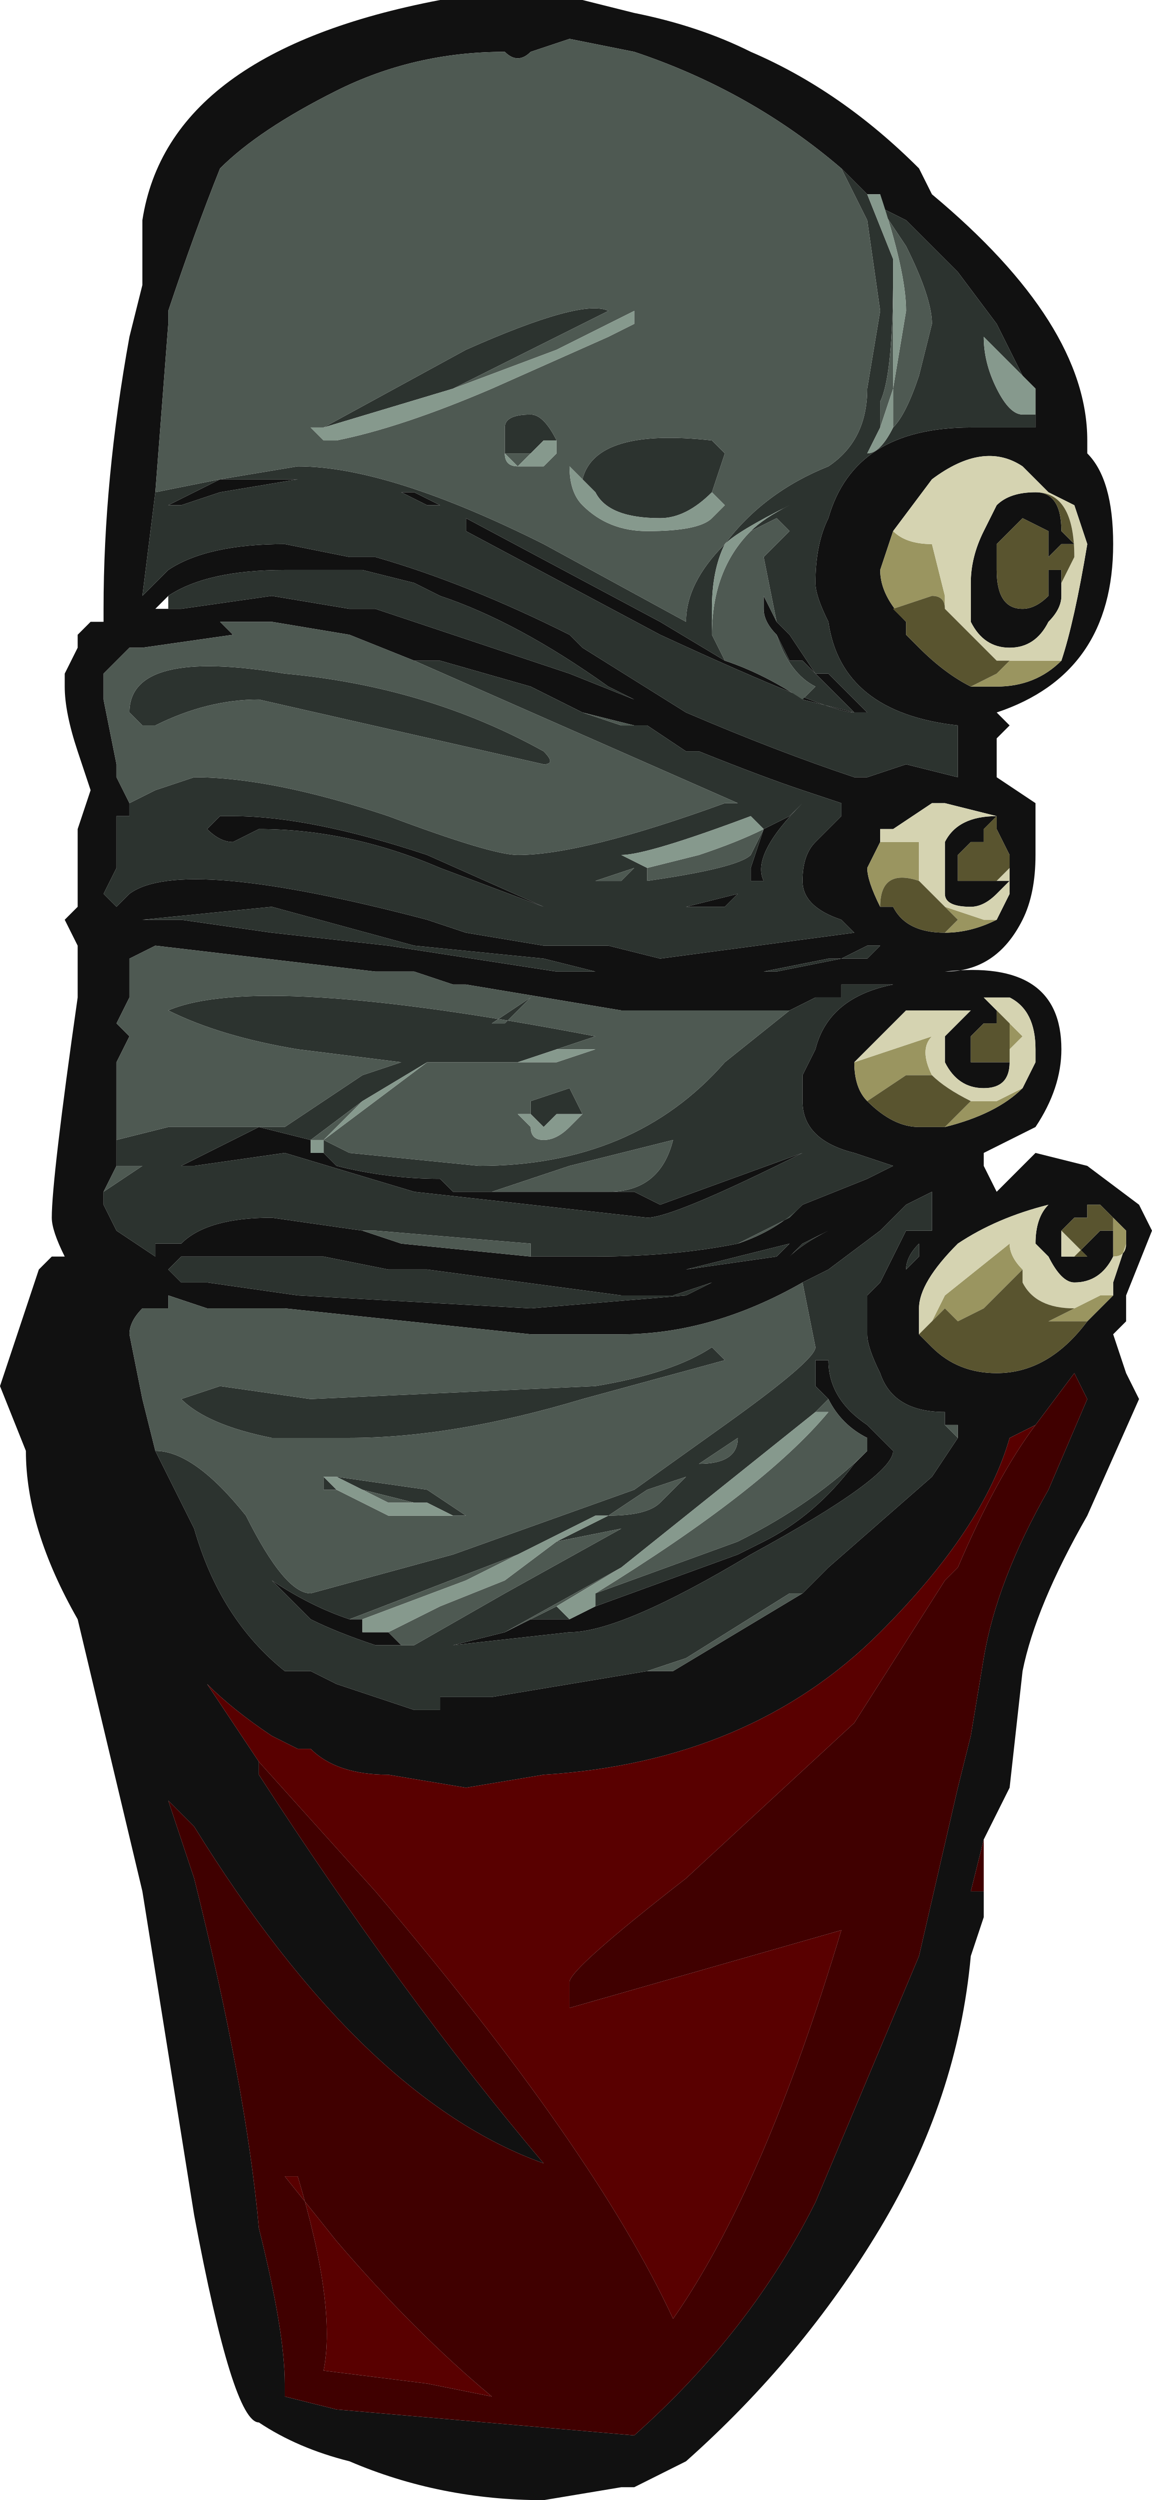 <?xml version="1.0" encoding="UTF-8" standalone="no"?>
<svg xmlns:ffdec="https://www.free-decompiler.com/flash" xmlns:xlink="http://www.w3.org/1999/xlink" ffdec:objectType="shape" height="9.65px" width="4.45px" xmlns="http://www.w3.org/2000/svg">
  <g transform="matrix(1.0, 0.0, 0.0, 1.0, -0.15, 6.9)">
    <path d="M3.5 -6.15 L3.4 -6.25 Q3.05 -6.55 2.6 -6.7 L2.35 -6.75 2.2 -6.7 Q2.15 -6.65 2.1 -6.7 1.75 -6.7 1.45 -6.55 1.15 -6.4 1.0 -6.25 0.9 -6.0 0.8 -5.7 L0.8 -5.65 0.75 -5.0 0.7 -4.6 0.8 -4.7 Q0.95 -4.8 1.25 -4.8 L1.5 -4.75 1.6 -4.75 Q1.95 -4.65 2.35 -4.45 L2.4 -4.4 2.8 -4.15 Q3.15 -4.0 3.45 -3.9 L3.5 -3.9 3.65 -3.95 3.85 -3.9 3.85 -3.95 Q3.85 -4.05 3.85 -4.1 3.4 -4.15 3.35 -4.5 3.3 -4.6 3.3 -4.65 3.3 -4.8 3.35 -4.9 3.45 -5.25 3.9 -5.25 L4.15 -5.25 4.15 -5.3 4.15 -5.4 4.1 -5.45 4.0 -5.65 3.85 -5.85 3.65 -6.05 3.55 -6.1 3.55 -6.15 3.5 -6.15 M1.0 -5.05 L1.3 -5.05 1.0 -5.0 0.85 -4.95 0.8 -4.95 1.0 -5.05 M3.95 0.4 L3.95 0.5 3.9 0.65 Q3.85 1.2 3.55 1.7 3.25 2.2 2.8 2.6 L2.6 2.7 2.55 2.7 2.25 2.75 Q1.85 2.75 1.5 2.6 1.3 2.55 1.15 2.45 1.05 2.45 0.9 1.65 L0.7 0.4 0.45 -0.65 Q0.25 -1.0 0.25 -1.3 L0.15 -1.55 0.3 -2.0 0.35 -2.05 0.4 -2.05 Q0.35 -2.15 0.35 -2.2 0.35 -2.35 0.45 -3.05 L0.45 -3.25 0.4 -3.35 0.45 -3.4 0.45 -3.5 Q0.45 -3.6 0.45 -3.7 L0.5 -3.85 0.45 -4.0 Q0.4 -4.15 0.4 -4.25 L0.4 -4.3 0.45 -4.4 0.45 -4.45 0.5 -4.5 0.55 -4.5 0.55 -4.55 Q0.55 -5.05 0.65 -5.6 L0.7 -5.8 0.7 -6.05 Q0.8 -6.7 1.85 -6.9 L2.4 -6.9 2.6 -6.85 Q2.85 -6.8 3.05 -6.7 3.4 -6.55 3.7 -6.25 L3.75 -6.15 Q4.35 -5.65 4.35 -5.2 L4.35 -5.15 Q4.45 -5.05 4.45 -4.8 4.45 -4.3 4.0 -4.15 L4.05 -4.1 4.0 -4.05 4.0 -3.9 4.15 -3.8 4.15 -3.6 Q4.15 -3.45 4.1 -3.35 4.0 -3.15 3.8 -3.15 4.25 -3.2 4.25 -2.85 4.25 -2.7 4.15 -2.55 L3.95 -2.45 3.95 -2.4 4.0 -2.3 4.15 -2.45 4.35 -2.4 4.55 -2.25 4.6 -2.15 4.5 -1.9 4.5 -1.8 4.45 -1.75 4.5 -1.6 4.55 -1.5 4.35 -1.05 Q4.15 -0.7 4.1 -0.45 L4.05 0.0 3.95 0.2 3.9 0.4 3.95 0.4 M4.25 -4.35 Q4.3 -4.5 4.35 -4.8 L4.3 -4.95 4.2 -5.0 4.1 -5.1 Q3.95 -5.2 3.75 -5.05 L3.6 -4.85 3.55 -4.7 Q3.55 -4.6 3.65 -4.5 L3.65 -4.45 3.7 -4.4 Q3.8 -4.3 3.9 -4.25 L4.0 -4.25 Q4.15 -4.25 4.25 -4.35 M4.15 -5.0 Q4.25 -5.0 4.25 -4.85 L4.3 -4.8 4.25 -4.8 4.2 -4.75 4.2 -4.85 4.1 -4.9 4.0 -4.8 4.0 -4.7 Q4.0 -4.55 4.1 -4.55 4.15 -4.55 4.2 -4.6 L4.2 -4.7 4.25 -4.7 4.25 -4.65 4.25 -4.6 Q4.25 -4.55 4.2 -4.5 4.15 -4.4 4.05 -4.4 3.95 -4.4 3.9 -4.5 3.9 -4.55 3.9 -4.65 3.9 -4.75 3.95 -4.85 L4.0 -4.95 Q4.05 -5.0 4.15 -5.0 M3.15 -4.5 L3.2 -4.45 3.3 -4.3 3.35 -4.3 3.5 -4.15 3.45 -4.15 Q3.35 -4.15 2.7 -4.45 L1.95 -4.85 1.95 -4.9 2.7 -4.5 2.95 -4.35 Q3.1 -4.3 3.25 -4.2 L3.45 -4.15 3.25 -4.35 3.2 -4.35 3.15 -4.45 Q3.1 -4.5 3.1 -4.55 L3.1 -4.6 3.15 -4.5 M1.75 -4.35 L1.5 -4.45 1.2 -4.5 1.0 -4.5 1.05 -4.45 0.7 -4.4 0.65 -4.4 0.55 -4.3 0.55 -4.2 0.6 -3.95 0.6 -3.9 0.65 -3.8 0.65 -3.75 0.6 -3.75 0.6 -3.7 0.6 -3.55 0.55 -3.45 0.6 -3.4 0.65 -3.45 Q0.85 -3.6 1.8 -3.35 L1.95 -3.3 2.25 -3.25 2.5 -3.25 2.7 -3.2 3.45 -3.3 3.4 -3.35 Q3.25 -3.4 3.25 -3.5 3.25 -3.6 3.3 -3.65 L3.4 -3.75 3.4 -3.8 3.25 -3.85 Q3.1 -3.9 2.85 -4.0 L2.8 -4.0 2.65 -4.1 2.6 -4.1 2.4 -4.15 2.2 -4.25 1.85 -4.35 1.75 -4.35 M3.2 -3.75 L3.25 -3.8 Q3.05 -3.6 3.1 -3.5 L3.05 -3.5 3.05 -3.55 3.1 -3.7 3.2 -3.75 M4.0 -3.75 L3.8 -3.8 3.75 -3.8 3.6 -3.7 3.55 -3.7 3.55 -3.65 3.5 -3.55 Q3.5 -3.5 3.55 -3.4 L3.6 -3.4 Q3.65 -3.3 3.8 -3.3 3.9 -3.3 4.0 -3.35 L4.05 -3.45 4.05 -3.6 4.0 -3.7 4.0 -3.75 3.95 -3.65 3.9 -3.65 3.85 -3.6 3.85 -3.5 4.0 -3.5 4.05 -3.5 4.0 -3.45 Q3.95 -3.4 3.9 -3.4 3.8 -3.4 3.8 -3.45 L3.8 -3.5 Q3.8 -3.6 3.8 -3.65 3.85 -3.75 4.0 -3.75 M0.8 -4.55 L0.85 -4.55 1.2 -4.6 1.5 -4.55 1.6 -4.55 2.35 -4.3 2.6 -4.2 2.5 -4.25 Q2.15 -4.5 1.85 -4.6 L1.75 -4.65 1.55 -4.7 1.25 -4.7 Q0.95 -4.7 0.8 -4.6 L0.75 -4.55 0.8 -4.55 M1.05 -3.65 Q1.0 -3.65 0.95 -3.7 L1.0 -3.75 1.05 -3.75 Q1.35 -3.75 1.8 -3.6 L2.25 -3.4 2.8 -3.4 3.0 -3.45 2.95 -3.4 2.25 -3.4 1.85 -3.55 Q1.5 -3.7 1.15 -3.7 L1.05 -3.65 M1.8 -4.95 L1.7 -5.0 1.75 -5.0 1.85 -4.95 1.8 -4.95 M2.65 -3.15 L3.15 -3.15 3.4 -3.2 3.5 -3.2 3.55 -3.25 3.5 -3.25 3.4 -3.2 3.35 -3.2 3.1 -3.15 2.65 -3.15 M2.45 -3.15 L2.25 -3.2 1.75 -3.25 1.2 -3.4 0.7 -3.35 0.85 -3.35 1.2 -3.3 1.65 -3.25 2.3 -3.15 2.45 -3.15 M3.2 -3.0 L2.55 -3.0 1.95 -3.1 1.9 -3.1 1.75 -3.15 1.6 -3.15 0.75 -3.25 0.65 -3.2 0.65 -3.05 0.6 -2.95 0.65 -2.9 0.6 -2.8 0.6 -2.7 Q0.6 -2.5 0.6 -2.4 L0.55 -2.3 0.55 -2.25 0.6 -2.15 0.75 -2.05 0.75 -2.1 0.85 -2.1 Q0.95 -2.2 1.2 -2.2 L1.55 -2.15 1.7 -2.1 2.2 -2.05 2.45 -2.05 Q2.75 -2.05 3.0 -2.1 3.15 -2.15 3.25 -2.25 L3.5 -2.35 3.6 -2.4 3.45 -2.45 Q3.25 -2.5 3.25 -2.65 L3.25 -2.75 3.3 -2.85 Q3.35 -3.05 3.6 -3.1 L3.4 -3.1 3.4 -3.05 3.3 -3.05 3.2 -3.0 M1.35 -2.5 L1.35 -2.45 1.4 -2.45 1.45 -2.4 Q1.65 -2.35 1.85 -2.35 L1.9 -2.3 2.05 -2.3 2.2 -2.3 2.6 -2.3 2.7 -2.25 3.25 -2.45 Q2.75 -2.2 2.65 -2.2 L1.75 -2.3 1.25 -2.45 0.9 -2.4 0.85 -2.4 1.15 -2.55 1.35 -2.5 M0.8 -2.0 L0.85 -1.95 0.95 -1.95 1.3 -1.9 2.2 -1.85 2.8 -1.9 2.9 -1.95 2.75 -1.9 2.55 -1.9 1.8 -2.0 1.65 -2.0 1.4 -2.05 0.85 -2.05 0.8 -2.0 0.8 -2.0 M3.25 -1.95 Q2.9 -1.75 2.55 -1.75 L2.2 -1.75 1.25 -1.85 0.95 -1.85 0.8 -1.9 0.8 -1.85 0.7 -1.85 Q0.65 -1.8 0.65 -1.75 L0.7 -1.5 0.75 -1.3 0.9 -1.0 Q1.0 -0.65 1.25 -0.45 L1.35 -0.45 1.45 -0.4 1.75 -0.3 1.85 -0.3 1.85 -0.35 2.05 -0.35 2.65 -0.45 2.75 -0.45 Q3.0 -0.6 3.25 -0.75 L3.35 -0.85 3.75 -1.2 3.85 -1.35 3.85 -1.4 3.8 -1.4 3.8 -1.45 Q3.6 -1.45 3.55 -1.6 3.5 -1.7 3.5 -1.75 L3.5 -1.9 3.55 -1.95 3.65 -2.15 3.75 -2.15 3.75 -2.3 3.65 -2.25 3.55 -2.15 3.35 -2.0 3.25 -1.95 M1.15 -0.1 L1.15 -0.05 Q1.7 0.8 2.25 1.45 1.55 1.2 0.9 0.15 L0.8 0.05 0.9 0.35 Q1.1 1.15 1.15 1.7 1.25 2.1 1.25 2.3 L1.25 2.35 1.45 2.4 2.6 2.5 Q3.05 2.1 3.3 1.6 L3.7 0.65 3.85 0.0 3.9 -0.2 3.95 -0.5 Q4.0 -0.8 4.2 -1.15 L4.35 -1.5 4.3 -1.6 4.15 -1.4 4.05 -1.35 Q3.95 -1.0 3.55 -0.6 3.05 -0.1 2.25 -0.05 L1.95 0.0 1.65 -0.05 Q1.45 -0.05 1.35 -0.15 L1.3 -0.15 1.2 -0.2 Q1.05 -0.3 0.95 -0.4 L1.15 -0.1 M1.6 -0.55 Q1.45 -0.6 1.35 -0.65 L1.2 -0.8 Q1.35 -0.7 1.5 -0.65 L1.55 -0.65 1.55 -0.6 1.65 -0.6 1.7 -0.55 1.75 -0.55 1.9 -0.55 2.1 -0.6 2.2 -0.65 2.35 -0.65 2.45 -0.7 3.0 -0.9 3.1 -0.95 Q3.3 -1.05 3.45 -1.25 L3.5 -1.3 3.5 -1.35 Q3.4 -1.4 3.35 -1.5 L3.3 -1.55 3.3 -1.65 3.35 -1.65 Q3.35 -1.5 3.5 -1.4 3.55 -1.35 3.6 -1.3 3.6 -1.2 3.05 -0.9 2.55 -0.6 2.35 -0.6 L1.9 -0.55 1.8 -0.55 1.6 -0.55 M4.4 -2.25 L4.35 -2.25 4.35 -2.2 4.3 -2.2 4.25 -2.15 4.25 -2.05 4.3 -2.05 4.4 -2.15 4.45 -2.15 4.45 -2.05 Q4.4 -1.95 4.3 -1.95 4.25 -1.95 4.2 -2.05 L4.15 -2.1 Q4.15 -2.2 4.2 -2.25 4.0 -2.2 3.85 -2.1 3.7 -1.95 3.7 -1.85 L3.7 -1.75 3.75 -1.7 Q3.85 -1.6 4.0 -1.6 4.2 -1.6 4.35 -1.8 L4.45 -1.9 4.45 -1.95 4.5 -2.1 4.5 -2.15 4.4 -2.25 M4.0 -3.0 L4.0 -2.95 3.95 -2.95 3.9 -2.9 3.9 -2.8 4.05 -2.8 4.05 -2.85 4.05 -2.8 Q4.05 -2.7 3.95 -2.7 3.85 -2.7 3.8 -2.8 L3.8 -2.9 3.9 -3.0 3.65 -3.0 3.5 -2.85 3.45 -2.8 Q3.45 -2.7 3.5 -2.65 3.6 -2.55 3.7 -2.55 L3.8 -2.55 Q4.0 -2.6 4.1 -2.7 L4.15 -2.8 4.15 -2.85 Q4.15 -3.0 4.05 -3.05 L3.95 -3.05 4.0 -3.0 M3.25 -2.1 L3.35 -2.15 Q3.25 -2.1 3.2 -2.05 L3.25 -2.1 M3.2 -2.1 L2.8 -2.0 3.15 -2.05 3.2 -2.1 M3.7 -2.05 L3.7 -2.1 Q3.65 -2.05 3.65 -2.0 L3.7 -2.05" fill="#111111" fill-rule="evenodd" stroke="none"/>
    <path d="M3.4 -6.25 L3.5 -6.15 3.6 -5.9 3.6 -5.85 Q3.6 -5.45 3.55 -5.35 L3.55 -5.25 3.5 -5.15 Q3.55 -5.15 3.6 -5.25 3.65 -5.3 3.7 -5.45 L3.75 -5.65 Q3.75 -5.75 3.65 -5.95 L3.55 -6.1 3.65 -6.05 3.85 -5.85 4.0 -5.65 4.1 -5.45 Q4.0 -5.55 3.95 -5.6 3.95 -5.5 4.0 -5.4 4.05 -5.3 4.1 -5.3 L4.15 -5.3 4.15 -5.25 3.9 -5.25 Q3.45 -5.25 3.35 -4.9 3.3 -4.8 3.3 -4.65 3.3 -4.6 3.35 -4.5 3.4 -4.15 3.85 -4.1 3.85 -4.05 3.85 -3.95 L3.85 -3.9 3.65 -3.95 3.5 -3.9 3.45 -3.9 Q3.15 -4.0 2.8 -4.15 L2.4 -4.4 2.35 -4.45 Q1.95 -4.65 1.6 -4.75 L1.5 -4.75 1.25 -4.8 Q0.95 -4.8 0.8 -4.7 L0.7 -4.6 0.75 -5.0 1.0 -5.05 1.3 -5.1 Q1.65 -5.1 2.25 -4.8 L2.8 -4.5 Q2.8 -4.65 2.95 -4.8 3.1 -5.0 3.35 -5.1 3.5 -5.2 3.5 -5.4 L3.55 -5.7 3.5 -6.05 3.4 -6.25 M1.0 -5.05 L0.8 -4.95 0.85 -4.95 1.0 -5.0 1.3 -5.05 1.0 -5.05 M3.2 -4.95 L3.2 -4.95 Q3.0 -4.85 2.95 -4.8 2.9 -4.7 2.9 -4.55 L2.9 -4.45 2.95 -4.35 2.7 -4.5 1.95 -4.9 1.95 -4.85 2.7 -4.45 Q3.35 -4.15 3.45 -4.15 L3.5 -4.15 3.35 -4.3 3.3 -4.3 3.2 -4.45 3.15 -4.5 3.1 -4.75 3.2 -4.85 3.15 -4.9 3.05 -4.85 Q3.1 -4.9 3.2 -4.95 M2.4 -5.05 Q2.45 -5.25 2.9 -5.2 L2.95 -5.15 2.9 -5.0 Q2.8 -4.9 2.7 -4.9 2.5 -4.9 2.45 -5.0 L2.4 -5.05 M3.15 -4.45 L3.2 -4.35 3.25 -4.35 3.45 -4.15 3.25 -4.2 3.3 -4.25 Q3.2 -4.3 3.15 -4.45 M0.65 -3.8 L0.75 -3.85 0.9 -3.9 Q1.2 -3.9 1.65 -3.75 2.05 -3.6 2.15 -3.6 2.4 -3.6 2.95 -3.8 L3.0 -3.8 1.75 -4.35 1.85 -4.35 2.2 -4.25 2.4 -4.15 2.55 -4.1 2.6 -4.1 2.65 -4.1 2.8 -4.0 2.85 -4.0 Q3.1 -3.9 3.25 -3.85 L3.4 -3.8 3.4 -3.75 3.3 -3.65 Q3.25 -3.6 3.25 -3.5 3.25 -3.4 3.4 -3.35 L3.45 -3.3 2.7 -3.2 2.5 -3.25 2.25 -3.25 1.95 -3.3 1.8 -3.35 Q0.85 -3.6 0.65 -3.45 L0.6 -3.4 0.55 -3.45 0.6 -3.55 0.6 -3.7 0.6 -3.75 0.65 -3.75 0.65 -3.8 M3.2 -3.75 L3.1 -3.7 3.05 -3.55 3.05 -3.5 3.1 -3.5 Q3.05 -3.6 3.25 -3.8 L3.2 -3.75 M2.65 -3.55 L2.65 -3.5 Q3.0 -3.55 3.05 -3.6 L3.1 -3.7 3.05 -3.75 Q2.65 -3.6 2.55 -3.6 L2.65 -3.55 M1.4 -5.25 L1.95 -5.55 Q2.4 -5.75 2.5 -5.7 L1.9 -5.4 1.4 -5.25 M0.8 -4.6 Q0.95 -4.7 1.25 -4.7 L1.55 -4.7 1.75 -4.65 1.85 -4.6 Q2.15 -4.5 2.5 -4.25 L2.6 -4.2 2.35 -4.3 1.6 -4.55 1.5 -4.55 1.2 -4.6 0.85 -4.55 0.8 -4.55 0.8 -4.6 M0.65 -4.15 Q0.65 -4.4 1.25 -4.3 1.8 -4.25 2.25 -4.0 2.3 -3.95 2.25 -3.95 L1.15 -4.2 Q0.95 -4.2 0.75 -4.1 L0.7 -4.1 0.65 -4.15 M1.05 -3.65 L1.15 -3.7 Q1.5 -3.7 1.85 -3.55 L2.25 -3.4 2.95 -3.4 3.0 -3.45 2.8 -3.4 2.25 -3.4 1.8 -3.6 Q1.35 -3.75 1.05 -3.75 L1.0 -3.75 0.95 -3.7 Q1.0 -3.65 1.05 -3.65 M2.1 -5.25 Q2.1 -5.3 2.2 -5.3 2.25 -5.3 2.3 -5.2 L2.25 -5.2 2.2 -5.15 2.1 -5.15 2.1 -5.25 M1.8 -4.95 L1.85 -4.95 1.75 -5.0 1.7 -5.0 1.8 -4.95 M2.65 -3.15 L3.1 -3.15 3.35 -3.2 3.4 -3.2 3.5 -3.25 3.55 -3.25 3.5 -3.2 3.4 -3.2 3.15 -3.15 2.65 -3.15 M2.6 -3.55 L2.45 -3.5 2.55 -3.5 2.6 -3.55 M2.45 -3.15 L2.3 -3.15 1.65 -3.25 1.2 -3.3 0.85 -3.35 0.7 -3.35 1.2 -3.4 1.75 -3.25 2.25 -3.2 2.45 -3.15 M1.4 -2.5 L1.5 -2.45 2.0 -2.4 Q2.6 -2.4 2.95 -2.8 L3.2 -3.0 3.3 -3.05 3.4 -3.05 3.4 -3.1 3.6 -3.1 Q3.35 -3.05 3.3 -2.85 L3.25 -2.75 3.25 -2.65 Q3.25 -2.5 3.45 -2.45 L3.6 -2.4 3.5 -2.35 3.25 -2.25 3.2 -2.2 3.0 -2.1 Q2.75 -2.05 2.45 -2.05 L2.2 -2.05 2.2 -2.1 1.6 -2.15 1.55 -2.15 1.2 -2.2 Q0.95 -2.2 0.85 -2.1 L0.75 -2.1 0.75 -2.05 0.6 -2.15 0.55 -2.25 0.55 -2.3 0.7 -2.4 0.6 -2.4 0.6 -2.5 0.8 -2.55 1.25 -2.55 1.55 -2.75 1.7 -2.8 1.3 -2.85 Q1.0 -2.9 0.8 -3.0 1.15 -3.15 2.45 -2.9 L2.15 -2.8 1.8 -2.8 1.55 -2.65 1.35 -2.5 1.4 -2.5 1.35 -2.5 1.15 -2.55 0.85 -2.4 0.9 -2.4 1.25 -2.45 1.75 -2.3 2.65 -2.2 Q2.75 -2.2 3.25 -2.45 L2.7 -2.25 2.6 -2.3 2.2 -2.3 2.5 -2.3 Q2.7 -2.3 2.75 -2.5 L2.35 -2.4 2.05 -2.3 1.9 -2.3 1.85 -2.35 Q1.65 -2.35 1.45 -2.4 L1.4 -2.45 1.4 -2.5 M2.2 -2.65 L2.35 -2.7 2.4 -2.6 2.3 -2.6 2.25 -2.55 2.2 -2.6 2.2 -2.65 M2.1 -2.95 L2.05 -2.95 2.2 -3.05 2.1 -2.95 M0.8 -2.0 L0.85 -2.05 1.4 -2.05 1.65 -2.0 1.8 -2.0 2.55 -1.9 2.75 -1.9 2.9 -1.95 2.8 -1.9 2.2 -1.85 1.3 -1.9 0.95 -1.95 0.85 -1.95 0.8 -2.0 M0.75 -1.3 Q0.9 -1.3 1.1 -1.05 1.25 -0.75 1.35 -0.75 L1.9 -0.9 2.6 -1.15 2.95 -1.4 Q3.3 -1.65 3.3 -1.7 L3.25 -1.95 3.35 -2.0 3.55 -2.15 3.65 -2.25 3.75 -2.3 3.75 -2.15 3.65 -2.15 3.55 -1.95 3.5 -1.9 3.5 -1.75 Q3.5 -1.7 3.55 -1.6 3.6 -1.45 3.8 -1.45 L3.8 -1.4 3.85 -1.35 3.75 -1.2 3.35 -0.85 3.25 -0.75 3.2 -0.75 2.8 -0.5 2.65 -0.45 2.05 -0.35 1.85 -0.35 1.85 -0.3 1.75 -0.3 1.45 -0.4 1.35 -0.45 1.25 -0.45 Q1.0 -0.65 0.9 -1.0 L0.75 -1.3 M1.0 -1.55 L1.35 -1.5 2.45 -1.55 Q2.75 -1.6 2.9 -1.7 L2.95 -1.65 2.4 -1.5 Q1.9 -1.35 1.5 -1.35 L1.2 -1.35 Q0.95 -1.4 0.85 -1.5 L1.0 -1.55 M1.4 -1.2 L1.45 -1.15 1.4 -1.15 1.4 -1.2 1.45 -1.2 1.4 -1.2 M1.95 -1.05 L1.9 -1.05 1.8 -1.1 1.75 -1.1 1.55 -1.15 1.45 -1.2 1.8 -1.15 1.95 -1.05 1.95 -1.05 M1.5 -0.65 Q1.35 -0.7 1.2 -0.8 L1.35 -0.65 Q1.45 -0.6 1.6 -0.55 L1.8 -0.55 1.9 -0.55 2.35 -0.6 Q2.55 -0.6 3.05 -0.9 3.6 -1.2 3.6 -1.3 3.55 -1.35 3.5 -1.4 3.35 -1.5 3.35 -1.65 L3.3 -1.65 3.3 -1.55 3.35 -1.5 3.3 -1.45 2.55 -0.85 2.1 -0.6 1.9 -0.55 1.75 -0.55 2.1 -0.75 2.55 -1.0 2.3 -0.95 2.5 -1.05 2.45 -1.05 2.15 -0.9 1.5 -0.65 M2.5 -1.05 Q2.65 -1.05 2.7 -1.1 L2.8 -1.2 2.65 -1.15 2.5 -1.05 M2.35 -0.65 L2.2 -0.65 2.3 -0.7 2.35 -0.65 M2.45 -0.7 L2.45 -0.75 3.0 -0.95 Q3.3 -1.1 3.5 -1.3 L3.45 -1.25 Q3.3 -1.05 3.1 -0.95 L3.0 -0.9 2.45 -0.7 M3.2 -2.1 L3.15 -2.05 2.8 -2.0 3.2 -2.1 M3.25 -2.1 L3.2 -2.05 Q3.25 -2.1 3.35 -2.15 L3.25 -2.1 M3.7 -2.05 L3.65 -2.0 Q3.65 -2.05 3.7 -2.1 L3.7 -2.05 M2.85 -1.25 Q3.0 -1.25 3.0 -1.35 L2.85 -1.25" fill="#2c332f" fill-rule="evenodd" stroke="none"/>
    <path d="M3.55 -6.15 L3.55 -6.1 3.65 -5.95 Q3.75 -5.75 3.75 -5.65 L3.7 -5.45 Q3.65 -5.3 3.6 -5.25 L3.6 -5.4 3.65 -5.7 Q3.65 -5.85 3.55 -6.15 M0.75 -5.0 L0.8 -5.65 0.8 -5.7 Q0.9 -6.0 1.0 -6.25 1.15 -6.4 1.45 -6.55 1.75 -6.7 2.1 -6.7 2.15 -6.65 2.2 -6.7 L2.35 -6.75 2.6 -6.7 Q3.05 -6.55 3.4 -6.25 L3.5 -6.05 3.55 -5.7 3.5 -5.4 Q3.5 -5.2 3.35 -5.1 3.1 -5.0 2.95 -4.8 2.8 -4.65 2.8 -4.5 L2.25 -4.8 Q1.65 -5.1 1.3 -5.1 L1.0 -5.05 0.75 -5.0 M3.6 -5.85 L3.6 -5.4 3.55 -5.25 3.55 -5.35 Q3.6 -5.45 3.6 -5.85 M3.2 -4.95 L3.2 -4.95 M3.05 -4.85 L3.15 -4.9 3.2 -4.85 3.1 -4.75 3.15 -4.5 3.1 -4.6 3.1 -4.55 Q3.1 -4.5 3.15 -4.45 3.2 -4.3 3.3 -4.25 L3.25 -4.2 Q3.1 -4.3 2.95 -4.35 L2.9 -4.45 Q2.9 -4.7 3.05 -4.85 M2.9 -5.0 L2.95 -5.15 2.9 -5.2 Q2.45 -5.25 2.4 -5.05 L2.35 -5.1 Q2.35 -5.0 2.4 -4.95 2.5 -4.85 2.65 -4.85 2.85 -4.85 2.9 -4.9 L2.95 -4.95 2.9 -5.0 M1.75 -4.35 L3.0 -3.8 2.95 -3.8 Q2.4 -3.6 2.15 -3.6 2.05 -3.6 1.65 -3.75 1.2 -3.9 0.9 -3.9 L0.75 -3.85 0.65 -3.8 0.6 -3.9 0.6 -3.95 0.55 -4.2 0.55 -4.3 0.65 -4.4 0.7 -4.4 1.05 -4.45 1.0 -4.5 1.2 -4.5 1.5 -4.45 1.75 -4.35 M0.6 -3.75 L0.6 -3.7 0.6 -3.75 M2.6 -4.1 L2.55 -4.1 2.4 -4.15 2.2 -4.25 2.4 -4.15 2.6 -4.1 M3.1 -3.7 L3.05 -3.6 Q3.0 -3.55 2.65 -3.5 L2.65 -3.55 2.85 -3.6 Q3.0 -3.65 3.1 -3.7 M1.4 -5.25 L1.35 -5.25 1.4 -5.2 1.45 -5.2 Q1.7 -5.25 2.05 -5.4 L2.5 -5.6 2.6 -5.65 2.6 -5.7 2.3 -5.55 1.9 -5.4 2.5 -5.7 Q2.4 -5.75 1.95 -5.55 L1.4 -5.25 M0.65 -4.15 L0.7 -4.1 0.75 -4.1 Q0.95 -4.2 1.15 -4.2 L2.25 -3.95 Q2.3 -3.95 2.25 -4.0 1.8 -4.25 1.25 -4.3 0.65 -4.4 0.65 -4.15 M2.1 -5.25 L2.1 -5.15 Q2.1 -5.1 2.15 -5.1 L2.25 -5.1 2.3 -5.15 2.3 -5.2 Q2.25 -5.3 2.2 -5.3 2.1 -5.3 2.1 -5.25 M2.2 -5.15 L2.15 -5.1 2.1 -5.15 2.2 -5.15 M2.6 -3.55 L2.55 -3.5 2.45 -3.5 2.6 -3.55 M1.4 -2.5 L1.8 -2.8 2.3 -2.8 2.45 -2.85 2.3 -2.85 2.15 -2.8 2.45 -2.9 Q1.15 -3.15 0.8 -3.0 1.0 -2.9 1.3 -2.85 L1.7 -2.8 1.55 -2.75 1.25 -2.55 0.8 -2.55 0.6 -2.5 0.6 -2.4 0.7 -2.4 0.55 -2.3 0.6 -2.4 Q0.6 -2.5 0.6 -2.7 L0.6 -2.8 0.65 -2.9 0.6 -2.95 0.65 -3.05 0.65 -3.2 0.75 -3.25 1.6 -3.15 1.75 -3.15 1.9 -3.1 1.95 -3.1 2.55 -3.0 3.2 -3.0 2.95 -2.8 Q2.6 -2.4 2.0 -2.4 L1.5 -2.45 1.4 -2.5 1.35 -2.5 1.55 -2.65 1.4 -2.5 M2.4 -2.6 L2.35 -2.7 2.2 -2.65 2.2 -2.6 2.15 -2.6 2.2 -2.55 Q2.2 -2.5 2.25 -2.5 2.3 -2.5 2.35 -2.55 L2.4 -2.6 M2.1 -2.95 L2.2 -3.05 2.05 -2.95 2.1 -2.95 M2.05 -2.3 L2.35 -2.4 2.75 -2.5 Q2.7 -2.3 2.5 -2.3 L2.2 -2.3 2.05 -2.3 M1.55 -2.15 L1.6 -2.15 2.2 -2.1 2.2 -2.05 1.7 -2.1 1.55 -2.15 M3.0 -2.1 L3.2 -2.2 3.25 -2.25 Q3.15 -2.15 3.0 -2.1 M0.75 -1.3 L0.7 -1.5 0.65 -1.75 Q0.65 -1.8 0.7 -1.85 L0.8 -1.85 0.8 -1.9 0.95 -1.85 1.25 -1.85 2.2 -1.75 2.55 -1.75 Q2.9 -1.75 3.25 -1.95 L3.3 -1.7 Q3.3 -1.65 2.95 -1.4 L2.6 -1.15 1.9 -0.9 1.35 -0.75 Q1.25 -0.75 1.1 -1.05 0.9 -1.3 0.75 -1.3 M3.8 -1.4 L3.85 -1.4 3.85 -1.35 3.8 -1.4 M3.25 -0.75 Q3.0 -0.6 2.75 -0.45 L2.65 -0.45 2.8 -0.5 3.2 -0.75 3.25 -0.75 M1.0 -1.55 L0.85 -1.5 Q0.95 -1.4 1.2 -1.35 L1.5 -1.35 Q1.9 -1.35 2.4 -1.5 L2.95 -1.65 2.9 -1.7 Q2.75 -1.6 2.45 -1.55 L1.35 -1.5 1.0 -1.55 M1.45 -1.15 L1.65 -1.05 1.95 -1.05 1.95 -1.05 1.8 -1.15 1.45 -1.2 1.4 -1.2 1.4 -1.15 1.45 -1.15 M1.8 -1.1 L1.65 -1.1 1.55 -1.15 1.75 -1.1 1.8 -1.1 M1.5 -0.65 L2.15 -0.9 1.95 -0.8 1.55 -0.65 1.5 -0.65 M2.5 -1.05 L2.65 -1.15 2.8 -1.2 2.7 -1.1 Q2.65 -1.05 2.5 -1.05 M2.3 -0.95 L2.55 -1.0 2.1 -0.75 1.75 -0.55 1.7 -0.55 1.65 -0.6 1.85 -0.7 2.1 -0.8 2.3 -0.95 M2.1 -0.6 L2.55 -0.85 2.3 -0.7 2.2 -0.65 2.1 -0.6 M3.3 -1.45 L3.35 -1.5 3.3 -1.55 3.35 -1.5 Q3.4 -1.4 3.5 -1.35 L3.5 -1.3 Q3.3 -1.1 3.0 -0.95 L2.45 -0.75 Q3.1 -1.15 3.35 -1.45 L3.3 -1.45 M1.8 -0.55 L1.6 -0.55 1.8 -0.55 M3.1 -1.25 L3.1 -1.25 M2.85 -1.25 L3.0 -1.35 Q3.0 -1.25 2.85 -1.25" fill="#4e5952" fill-rule="evenodd" stroke="none"/>
    <path d="M1.15 -0.1 L0.95 -0.4 Q1.05 -0.3 1.2 -0.2 L1.3 -0.15 1.35 -0.15 Q1.45 -0.05 1.65 -0.05 L1.95 0.0 2.25 -0.05 Q3.05 -0.1 3.55 -0.6 3.95 -1.0 4.05 -1.35 L4.15 -1.4 Q4.0 -1.2 3.85 -0.85 L3.8 -0.8 3.45 -0.25 2.8 0.35 Q2.35 0.7 2.35 0.75 L2.35 0.85 3.4 0.55 Q3.1 1.55 2.75 2.05 2.45 1.4 1.6 0.4 L1.15 -0.1 M1.25 1.5 L1.45 1.75 Q1.75 2.1 2.05 2.35 L1.8 2.3 1.4 2.25 Q1.45 2.0 1.3 1.5 L1.25 1.5" fill="#590000" fill-rule="evenodd" stroke="none"/>
    <path d="M3.95 0.2 L3.95 0.4 3.9 0.4 3.95 0.2 M4.35 -1.5 L4.2 -1.15 Q4.0 -0.8 3.95 -0.5 L3.9 -0.2 3.85 0.0 3.7 0.65 3.3 1.6 Q3.05 2.1 2.6 2.5 L1.45 2.4 1.25 2.35 1.25 2.3 Q1.25 2.1 1.15 1.7 1.1 1.15 0.9 0.35 L0.8 0.05 0.9 0.15 Q1.55 1.2 2.25 1.45 1.7 0.8 1.15 -0.05 L1.15 -0.1 1.6 0.4 Q2.45 1.4 2.75 2.05 3.1 1.55 3.4 0.55 L2.35 0.85 2.35 0.75 Q2.35 0.7 2.8 0.35 L3.45 -0.25 3.8 -0.8 3.85 -0.85 Q4.0 -1.2 4.15 -1.4 L4.3 -1.6 4.35 -1.5 M1.25 1.5 L1.3 1.5 Q1.45 2.0 1.4 2.25 L1.8 2.3 2.05 2.35 Q1.75 2.1 1.45 1.75 L1.25 1.5" fill="#400000" fill-rule="evenodd" stroke="none"/>
    <path d="M3.5 -6.15 L3.55 -6.15 Q3.65 -5.85 3.65 -5.7 L3.6 -5.4 3.6 -5.25 Q3.55 -5.15 3.5 -5.15 L3.55 -5.25 3.6 -5.4 3.6 -5.85 3.6 -5.9 3.5 -6.15 M4.1 -5.45 L4.15 -5.4 4.15 -5.3 4.1 -5.3 Q4.05 -5.3 4.0 -5.4 3.95 -5.5 3.95 -5.6 4.0 -5.55 4.1 -5.45 M3.2 -4.95 Q3.1 -4.9 3.05 -4.85 2.9 -4.7 2.9 -4.45 L2.9 -4.55 Q2.9 -4.7 2.95 -4.8 3.0 -4.85 3.2 -4.95 M2.4 -5.05 L2.45 -5.0 Q2.5 -4.9 2.7 -4.9 2.8 -4.9 2.9 -5.0 L2.95 -4.95 2.9 -4.9 Q2.85 -4.85 2.65 -4.85 2.5 -4.85 2.4 -4.95 2.35 -5.0 2.35 -5.1 L2.4 -5.05 M2.65 -3.55 L2.55 -3.6 Q2.65 -3.6 3.05 -3.75 L3.1 -3.7 Q3.0 -3.65 2.85 -3.6 L2.65 -3.55 M1.9 -5.4 L2.3 -5.55 2.6 -5.7 2.6 -5.65 2.5 -5.6 2.05 -5.4 Q1.7 -5.25 1.45 -5.2 L1.4 -5.2 1.35 -5.25 1.4 -5.25 1.9 -5.4 M2.3 -5.2 L2.3 -5.15 2.25 -5.1 2.15 -5.1 Q2.1 -5.1 2.1 -5.15 L2.1 -5.25 2.1 -5.15 2.15 -5.1 2.2 -5.15 2.25 -5.2 2.3 -5.2 M2.15 -2.8 L2.3 -2.85 2.45 -2.85 2.3 -2.8 1.8 -2.8 1.4 -2.5 1.55 -2.65 1.8 -2.8 2.15 -2.8 M1.35 -2.5 L1.4 -2.5 1.4 -2.45 1.35 -2.45 1.35 -2.5 M2.4 -2.6 L2.35 -2.55 Q2.3 -2.5 2.25 -2.5 2.2 -2.5 2.2 -2.55 L2.15 -2.6 2.2 -2.6 2.2 -2.65 2.2 -2.6 2.25 -2.55 2.3 -2.6 2.4 -2.6 M1.45 -1.15 L1.4 -1.2 1.45 -1.2 1.55 -1.15 1.65 -1.1 1.8 -1.1 1.9 -1.05 1.95 -1.05 1.65 -1.05 1.45 -1.15 M2.15 -0.9 L2.45 -1.05 2.5 -1.05 2.3 -0.95 2.1 -0.8 1.85 -0.7 1.65 -0.6 1.55 -0.6 1.55 -0.65 1.95 -0.8 2.15 -0.9 M2.55 -0.85 L3.3 -1.45 3.35 -1.45 Q3.1 -1.15 2.45 -0.75 L2.45 -0.7 2.35 -0.65 2.3 -0.7 2.55 -0.85 M3.1 -1.25 L3.1 -1.25" fill="#86998d" fill-rule="evenodd" stroke="none"/>
    <path d="M3.6 -4.85 Q3.65 -4.8 3.75 -4.8 L3.8 -4.6 3.8 -4.55 3.8 -4.55 Q3.8 -4.6 3.75 -4.6 L3.6 -4.55 3.65 -4.5 Q3.55 -4.6 3.55 -4.7 L3.6 -4.85 M4.05 -4.35 L4.25 -4.35 Q4.15 -4.25 4.0 -4.25 L3.9 -4.25 4.0 -4.3 4.05 -4.35 M3.55 -3.65 L3.7 -3.65 3.7 -3.5 Q3.55 -3.55 3.55 -3.4 3.5 -3.5 3.5 -3.55 L3.55 -3.65 M3.8 -3.4 L3.95 -3.35 4.0 -3.35 Q3.9 -3.3 3.8 -3.3 L3.85 -3.35 3.8 -3.4 M4.05 -3.6 L4.05 -3.55 4.0 -3.5 4.05 -3.55 4.05 -3.6 4.0 -3.7 4.05 -3.6 M4.45 -2.15 L4.45 -2.2 4.4 -2.25 4.5 -2.15 4.5 -2.1 Q4.5 -2.05 4.45 -2.05 L4.45 -2.15 M4.45 -1.9 L4.35 -1.8 4.2 -1.8 4.3 -1.85 4.4 -1.9 4.45 -1.9 M4.05 -2.85 L4.05 -2.95 4.0 -3.0 Q4.05 -2.95 4.1 -2.9 L4.05 -2.85 M4.1 -2.7 Q4.0 -2.6 3.8 -2.55 L3.9 -2.65 4.0 -2.65 4.1 -2.7 M3.5 -2.65 Q3.45 -2.7 3.45 -2.8 L3.5 -2.85 3.45 -2.8 3.75 -2.9 Q3.7 -2.85 3.75 -2.75 L3.65 -2.75 3.5 -2.65 M4.1 -2.0 L3.95 -1.85 3.85 -1.8 3.8 -1.85 3.75 -1.8 3.8 -1.9 4.05 -2.1 Q4.05 -2.05 4.1 -2.0" fill="#9a9560" fill-rule="evenodd" stroke="none"/>
    <path d="M3.6 -4.85 L3.75 -5.05 Q3.95 -5.2 4.1 -5.1 L4.2 -5.0 4.3 -4.95 4.35 -4.8 Q4.3 -4.5 4.25 -4.35 L4.05 -4.35 4.0 -4.35 3.8 -4.55 3.8 -4.6 3.75 -4.8 Q3.65 -4.8 3.6 -4.85 M4.15 -5.0 Q4.05 -5.0 4.0 -4.95 L3.95 -4.85 Q3.9 -4.75 3.9 -4.65 3.9 -4.55 3.9 -4.5 3.95 -4.4 4.05 -4.4 4.15 -4.4 4.2 -4.5 4.25 -4.55 4.25 -4.6 L4.25 -4.65 4.3 -4.75 Q4.3 -5.0 4.15 -5.0 M3.55 -3.65 L3.55 -3.7 3.6 -3.7 3.75 -3.8 3.8 -3.8 4.0 -3.75 Q3.85 -3.75 3.8 -3.65 3.8 -3.6 3.8 -3.5 L3.8 -3.45 Q3.8 -3.4 3.9 -3.4 3.95 -3.4 4.0 -3.45 L4.05 -3.5 4.0 -3.5 4.05 -3.55 4.05 -3.6 4.05 -3.45 4.0 -3.35 3.95 -3.35 3.8 -3.4 3.7 -3.5 3.7 -3.65 3.55 -3.65 M3.95 -3.65 L4.0 -3.75 3.95 -3.7 3.95 -3.65 M4.25 -2.15 Q4.3 -2.1 4.35 -2.05 L4.3 -2.05 4.25 -2.05 4.25 -2.15 M4.5 -2.15 L4.5 -2.1 4.45 -1.95 4.45 -1.9 4.4 -1.9 4.3 -1.85 Q4.15 -1.85 4.1 -1.95 L4.1 -2.0 Q4.05 -2.05 4.05 -2.1 L3.8 -1.9 3.75 -1.8 3.7 -1.75 3.7 -1.85 Q3.7 -1.95 3.85 -2.1 4.0 -2.2 4.2 -2.25 4.15 -2.2 4.15 -2.1 L4.2 -2.05 Q4.25 -1.95 4.3 -1.95 4.4 -1.95 4.45 -2.05 4.5 -2.05 4.5 -2.1 L4.5 -2.15 M3.9 -2.8 L4.05 -2.8 4.05 -2.85 4.1 -2.9 Q4.05 -2.95 4.0 -3.0 L3.95 -3.05 4.05 -3.05 Q4.15 -3.0 4.15 -2.85 L4.15 -2.8 4.1 -2.7 4.0 -2.65 3.9 -2.65 Q3.8 -2.7 3.75 -2.75 3.7 -2.85 3.75 -2.9 L3.45 -2.8 3.5 -2.85 3.65 -3.0 3.9 -3.0 3.8 -2.9 3.8 -2.8 Q3.85 -2.7 3.95 -2.7 4.05 -2.7 4.05 -2.8 L3.9 -2.8" fill="#d5d3b1" fill-rule="evenodd" stroke="none"/>
    <path d="M3.8 -4.55 L4.0 -4.35 4.05 -4.35 4.0 -4.3 3.9 -4.25 Q3.8 -4.3 3.7 -4.4 L3.65 -4.45 3.65 -4.5 3.6 -4.55 3.75 -4.6 Q3.8 -4.6 3.8 -4.55 L3.8 -4.55 M4.25 -4.65 L4.25 -4.7 4.2 -4.7 4.2 -4.6 Q4.15 -4.55 4.1 -4.55 4.0 -4.55 4.0 -4.7 L4.0 -4.8 4.1 -4.9 4.2 -4.85 4.2 -4.75 4.25 -4.8 4.3 -4.8 4.25 -4.85 Q4.25 -5.0 4.15 -5.0 4.3 -5.0 4.3 -4.75 L4.25 -4.65 M3.7 -3.5 L3.8 -3.4 3.85 -3.35 3.8 -3.3 Q3.65 -3.3 3.6 -3.4 L3.55 -3.4 Q3.55 -3.55 3.7 -3.5 M3.95 -3.65 L3.95 -3.7 4.0 -3.75 4.0 -3.7 4.05 -3.6 4.05 -3.55 4.0 -3.5 3.85 -3.5 3.85 -3.6 3.9 -3.65 3.95 -3.65 M4.25 -2.15 L4.3 -2.2 4.35 -2.2 4.35 -2.25 4.4 -2.25 4.45 -2.2 4.45 -2.15 4.4 -2.15 4.3 -2.05 4.35 -2.05 Q4.3 -2.1 4.25 -2.15 M4.35 -1.8 Q4.2 -1.6 4.0 -1.6 3.85 -1.6 3.75 -1.7 L3.7 -1.75 3.75 -1.8 3.8 -1.85 3.85 -1.8 3.95 -1.85 4.1 -2.0 4.1 -1.95 Q4.15 -1.85 4.3 -1.85 L4.2 -1.8 4.35 -1.8 M3.9 -2.8 L3.9 -2.9 3.95 -2.95 4.0 -2.95 4.0 -3.0 4.05 -2.95 4.05 -2.85 4.05 -2.8 3.9 -2.8 M3.8 -2.55 L3.7 -2.55 Q3.6 -2.55 3.5 -2.65 L3.65 -2.75 3.75 -2.75 Q3.8 -2.7 3.9 -2.65 L3.8 -2.55" fill="#59542f" fill-rule="evenodd" stroke="none"/>
  </g>
</svg>
